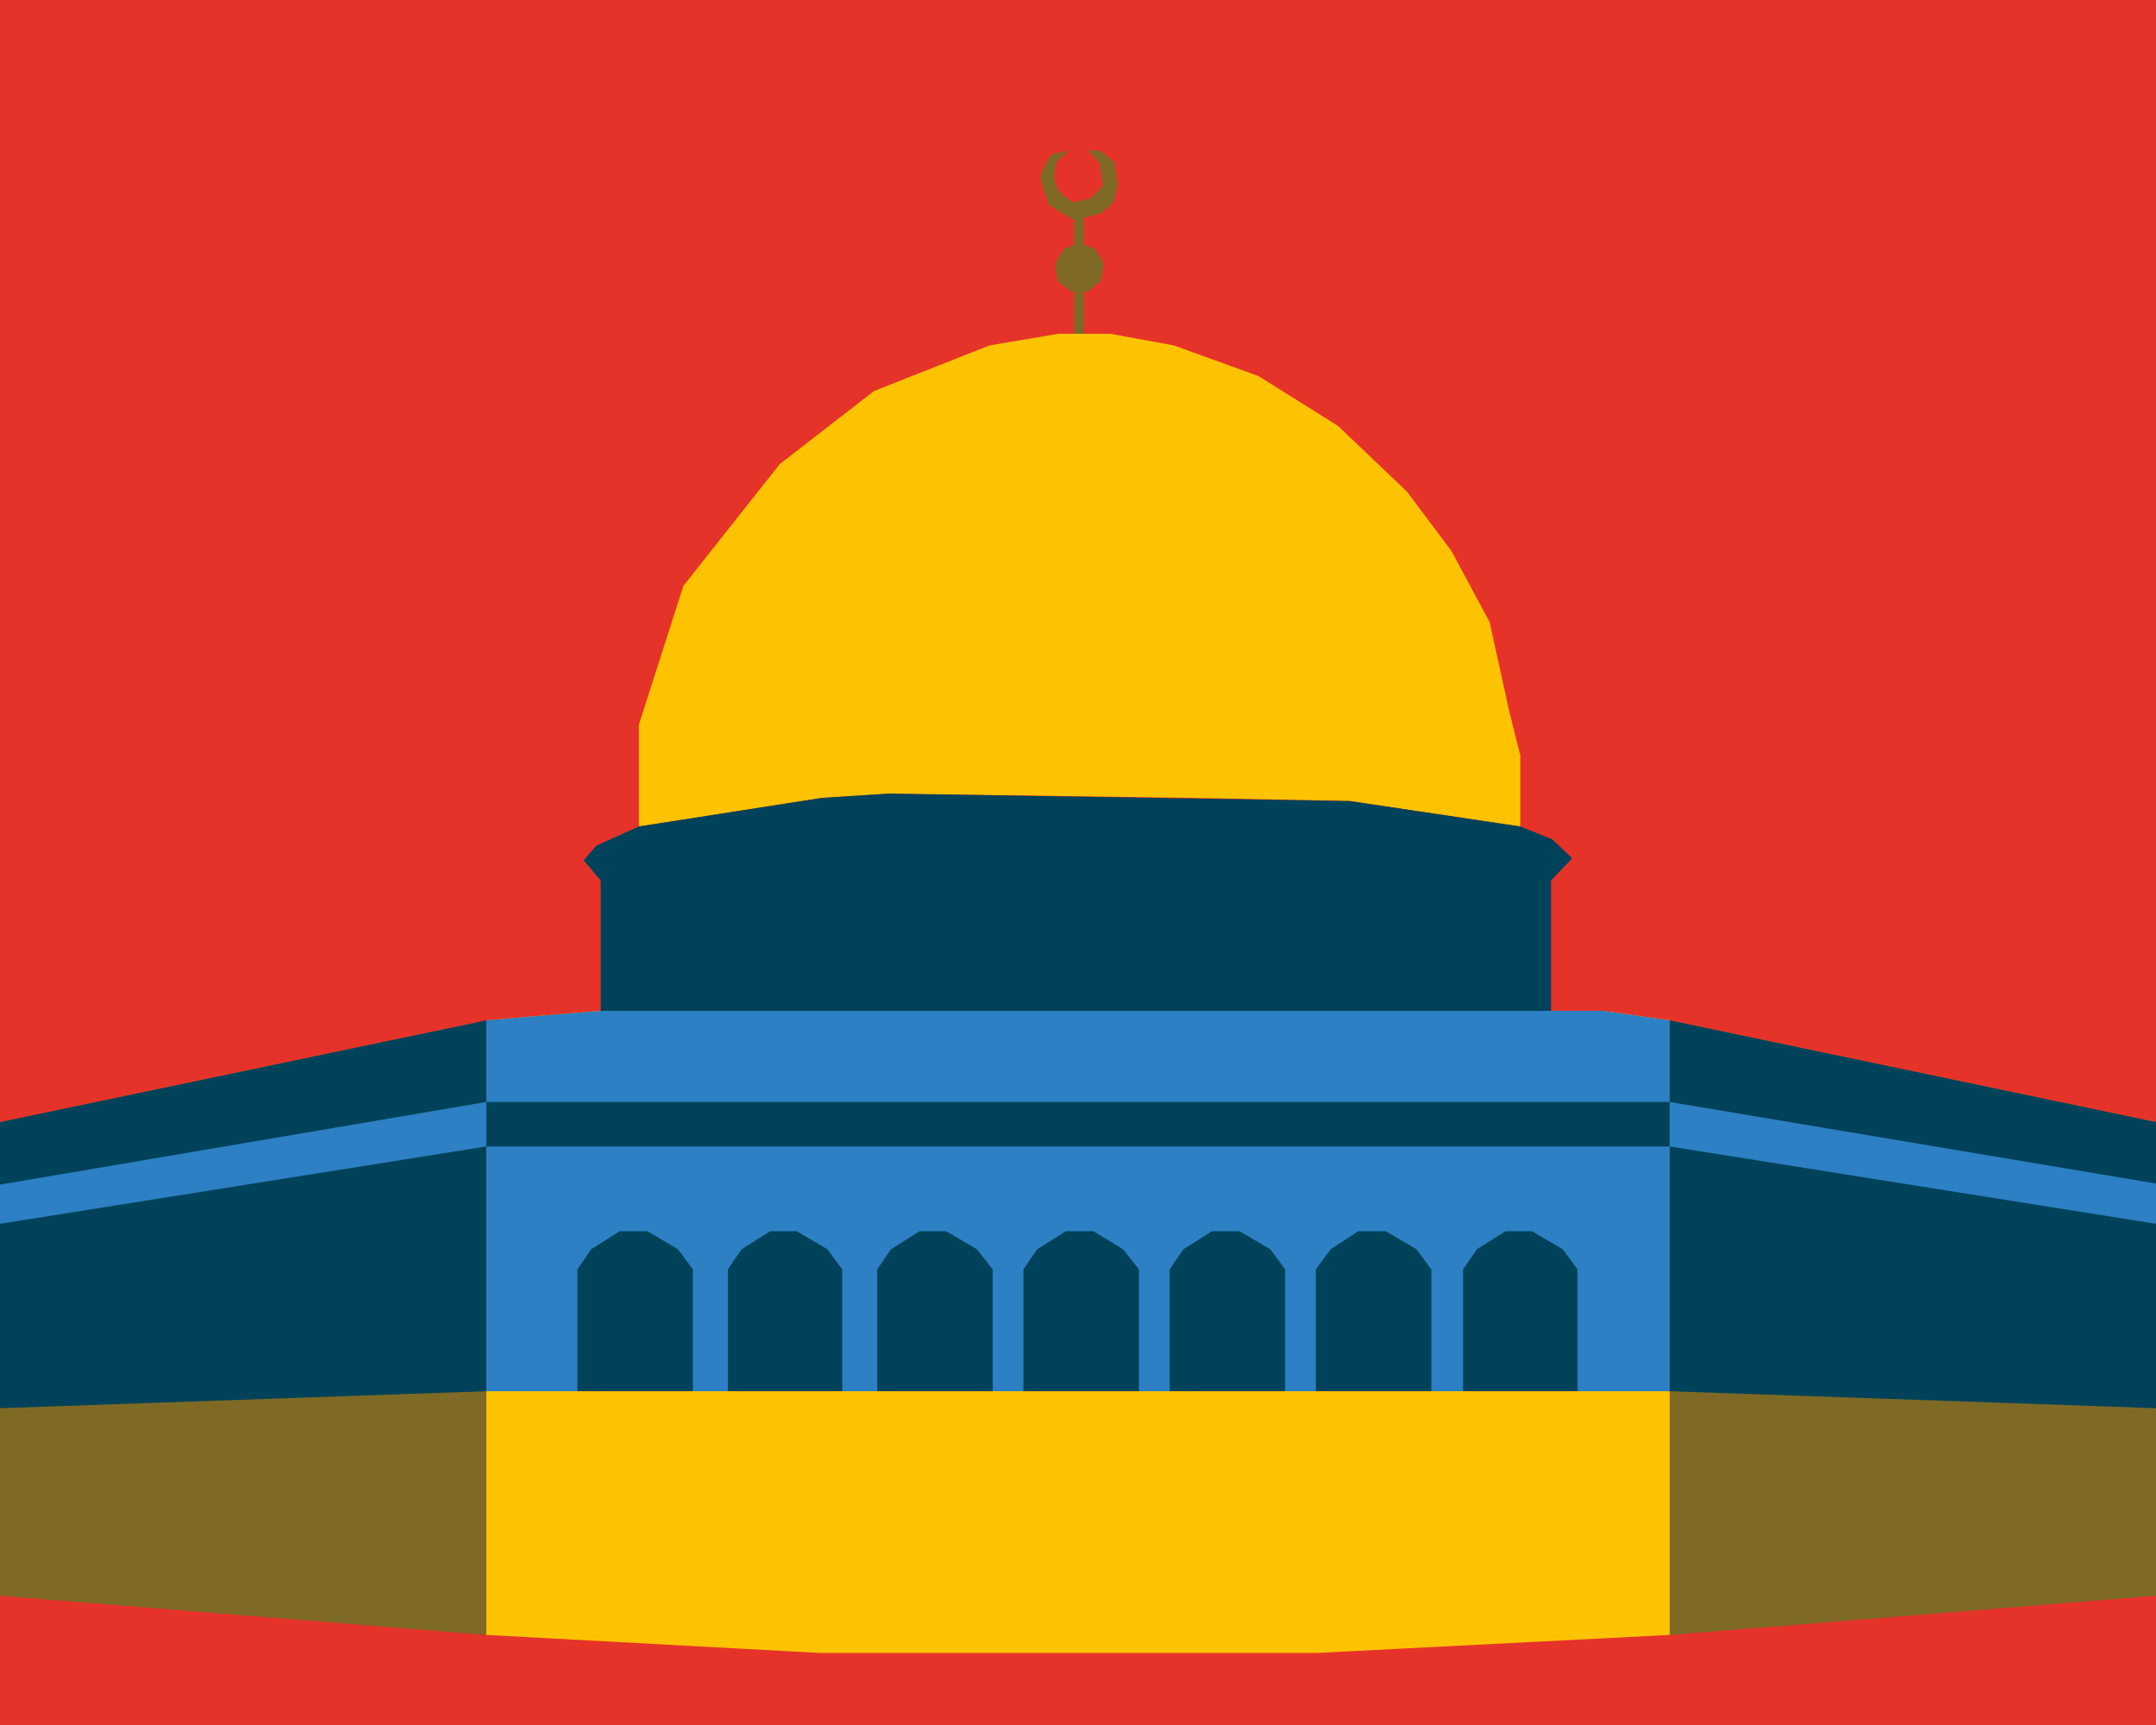 <?xml version="1.0" encoding="utf-8"?>
<!-- Generator: Adobe Illustrator 28.1.0, SVG Export Plug-In . SVG Version: 6.00 Build 0)  -->
<svg version="1.1" id="Capa_1" xmlns="http://www.w3.org/2000/svg" xmlns:xlink="http://www.w3.org/1999/xlink" x="0px" y="0px"
	 viewBox="0 0 203.5 162.8" style="enable-background:new 0 0 203.5 162.8;" xml:space="preserve">
<style type="text/css">
	.st0{fill:#E6332A;}
	.st1{fill:#FDC300;}
	.st2{fill:#004259;}
	.st3{fill:#7E6A25;}
	.st4{fill:#2C80C3;}
</style>
<rect class="st0" width="203.5" height="162.8"/>
<g>
	<polygon class="st1" points="60.3,78 60.3,68.4 64.5,55.3 73.6,43.8 82.5,36.9 93.4,32.6 99.9,31.5 104.8,31.5 110.8,32.6 
		118.8,35.5 126.3,40.2 132.8,46.4 137,52 140.6,58.7 142.4,66.9 143.5,71.3 143.5,78 127.4,75.6 112.6,75.3 83.9,74.9 77.6,75.3 	
		"/>
	<polygon class="st2" points="60.3,78 56.3,79.8 55.1,81.2 56.7,83.1 56.7,95.4 146.4,95.4 146.4,83.1 148.4,81 146.5,79.2 
		143.5,78 127.4,75.6 83.9,74.9 77.6,75.3 	"/>
	<polygon class="st3" points="203.5,150.6 203.5,105.9 157.6,96.3 157.6,154.3 	"/>
	<polygon class="st3" points="0,150.6 0,105.9 45.9,96.3 45.9,154.3 	"/>
	<polygon class="st1" points="157.6,96.3 151.3,95.4 146.4,95.4 56.7,95.4 50.5,95.9 45.9,96.3 45.9,154.3 77.4,156 124.3,156 
		157.6,154.3 	"/>
	<polygon class="st2" points="157.6,131.3 203.5,132.9 203.5,105.9 157.6,96.3 	"/>
	<polygon class="st2" points="0,132.9 45.9,131.3 45.9,96.3 0,105.9 	"/>
	<polygon class="st4" points="45.9,131.3 157.6,131.3 157.6,96.3 151.3,95.4 56.7,95.4 50.5,95.9 45.9,96.3 	"/>
	<g>
		<polygon class="st4" points="0,111.8 0,115.5 45.9,108.2 45.9,104 		"/>
		<rect x="45.9" y="104" class="st2" width="111.7" height="4.2"/>
		<polygon class="st4" points="157.6,104 157.6,108.2 203.5,115.5 203.5,111.7 		"/>
	</g>
	<polygon class="st3" points="102.5,20.5 104,20.1 105.1,19.1 105.5,17.5 105.2,15.3 103.8,14.2 102.7,14.2 103.8,15.4 104.1,17.5 
		103,18.7 101.3,19.1 100.4,18.5 99.8,17.8 99.5,16.7 99.7,15.3 100.9,14.2 99.2,14.6 98.6,15.6 98.2,16.6 98.4,17.6 99,19.3 
		100.2,20.1 101.3,20.7 101.4,20.7 101.4,23.1 100.4,23.5 99.6,24.9 99.8,26.5 101.1,27.5 101.4,27.5 101.4,31.5 102.3,31.5 
		102.3,27.5 102.7,27.5 103.9,26.5 104.2,24.9 103.4,23.5 102.3,23.1 102.3,20.5 	"/>
	<g>
		<polygon class="st2" points="82.8,131.3 82.8,119.8 84.1,117.9 86.8,116.2 89.3,116.2 92.2,117.9 93.7,119.8 93.7,131.3 		"/>
		<polygon class="st2" points="96.6,131.3 96.6,119.8 97.9,117.9 100.6,116.2 103.2,116.2 106,117.9 107.5,119.8 107.5,131.3 		"/>
		<polygon class="st2" points="110.4,131.3 110.4,119.8 111.7,117.9 114.4,116.2 117,116.2 119.9,117.9 121.3,119.8 121.3,131.3 		
			"/>
		<polygon class="st2" points="124.2,131.3 124.2,119.8 125.6,117.9 128.2,116.2 130.8,116.2 133.7,117.9 135.1,119.8 135.1,131.3 
					"/>
		<polygon class="st2" points="138.1,131.3 138.1,119.8 139.4,117.9 142.1,116.2 144.6,116.2 147.5,117.9 148.9,119.8 148.9,131.3 
					"/>
		<polygon class="st2" points="68.7,131.3 68.7,119.8 70,117.9 72.7,116.2 75.2,116.2 78.1,117.9 79.5,119.8 79.5,131.3 		"/>
		<polygon class="st2" points="54.5,131.3 54.5,119.8 55.8,117.9 58.5,116.2 61.1,116.2 64,117.9 65.4,119.8 65.4,131.3 		"/>
	</g>
</g>
</svg>
